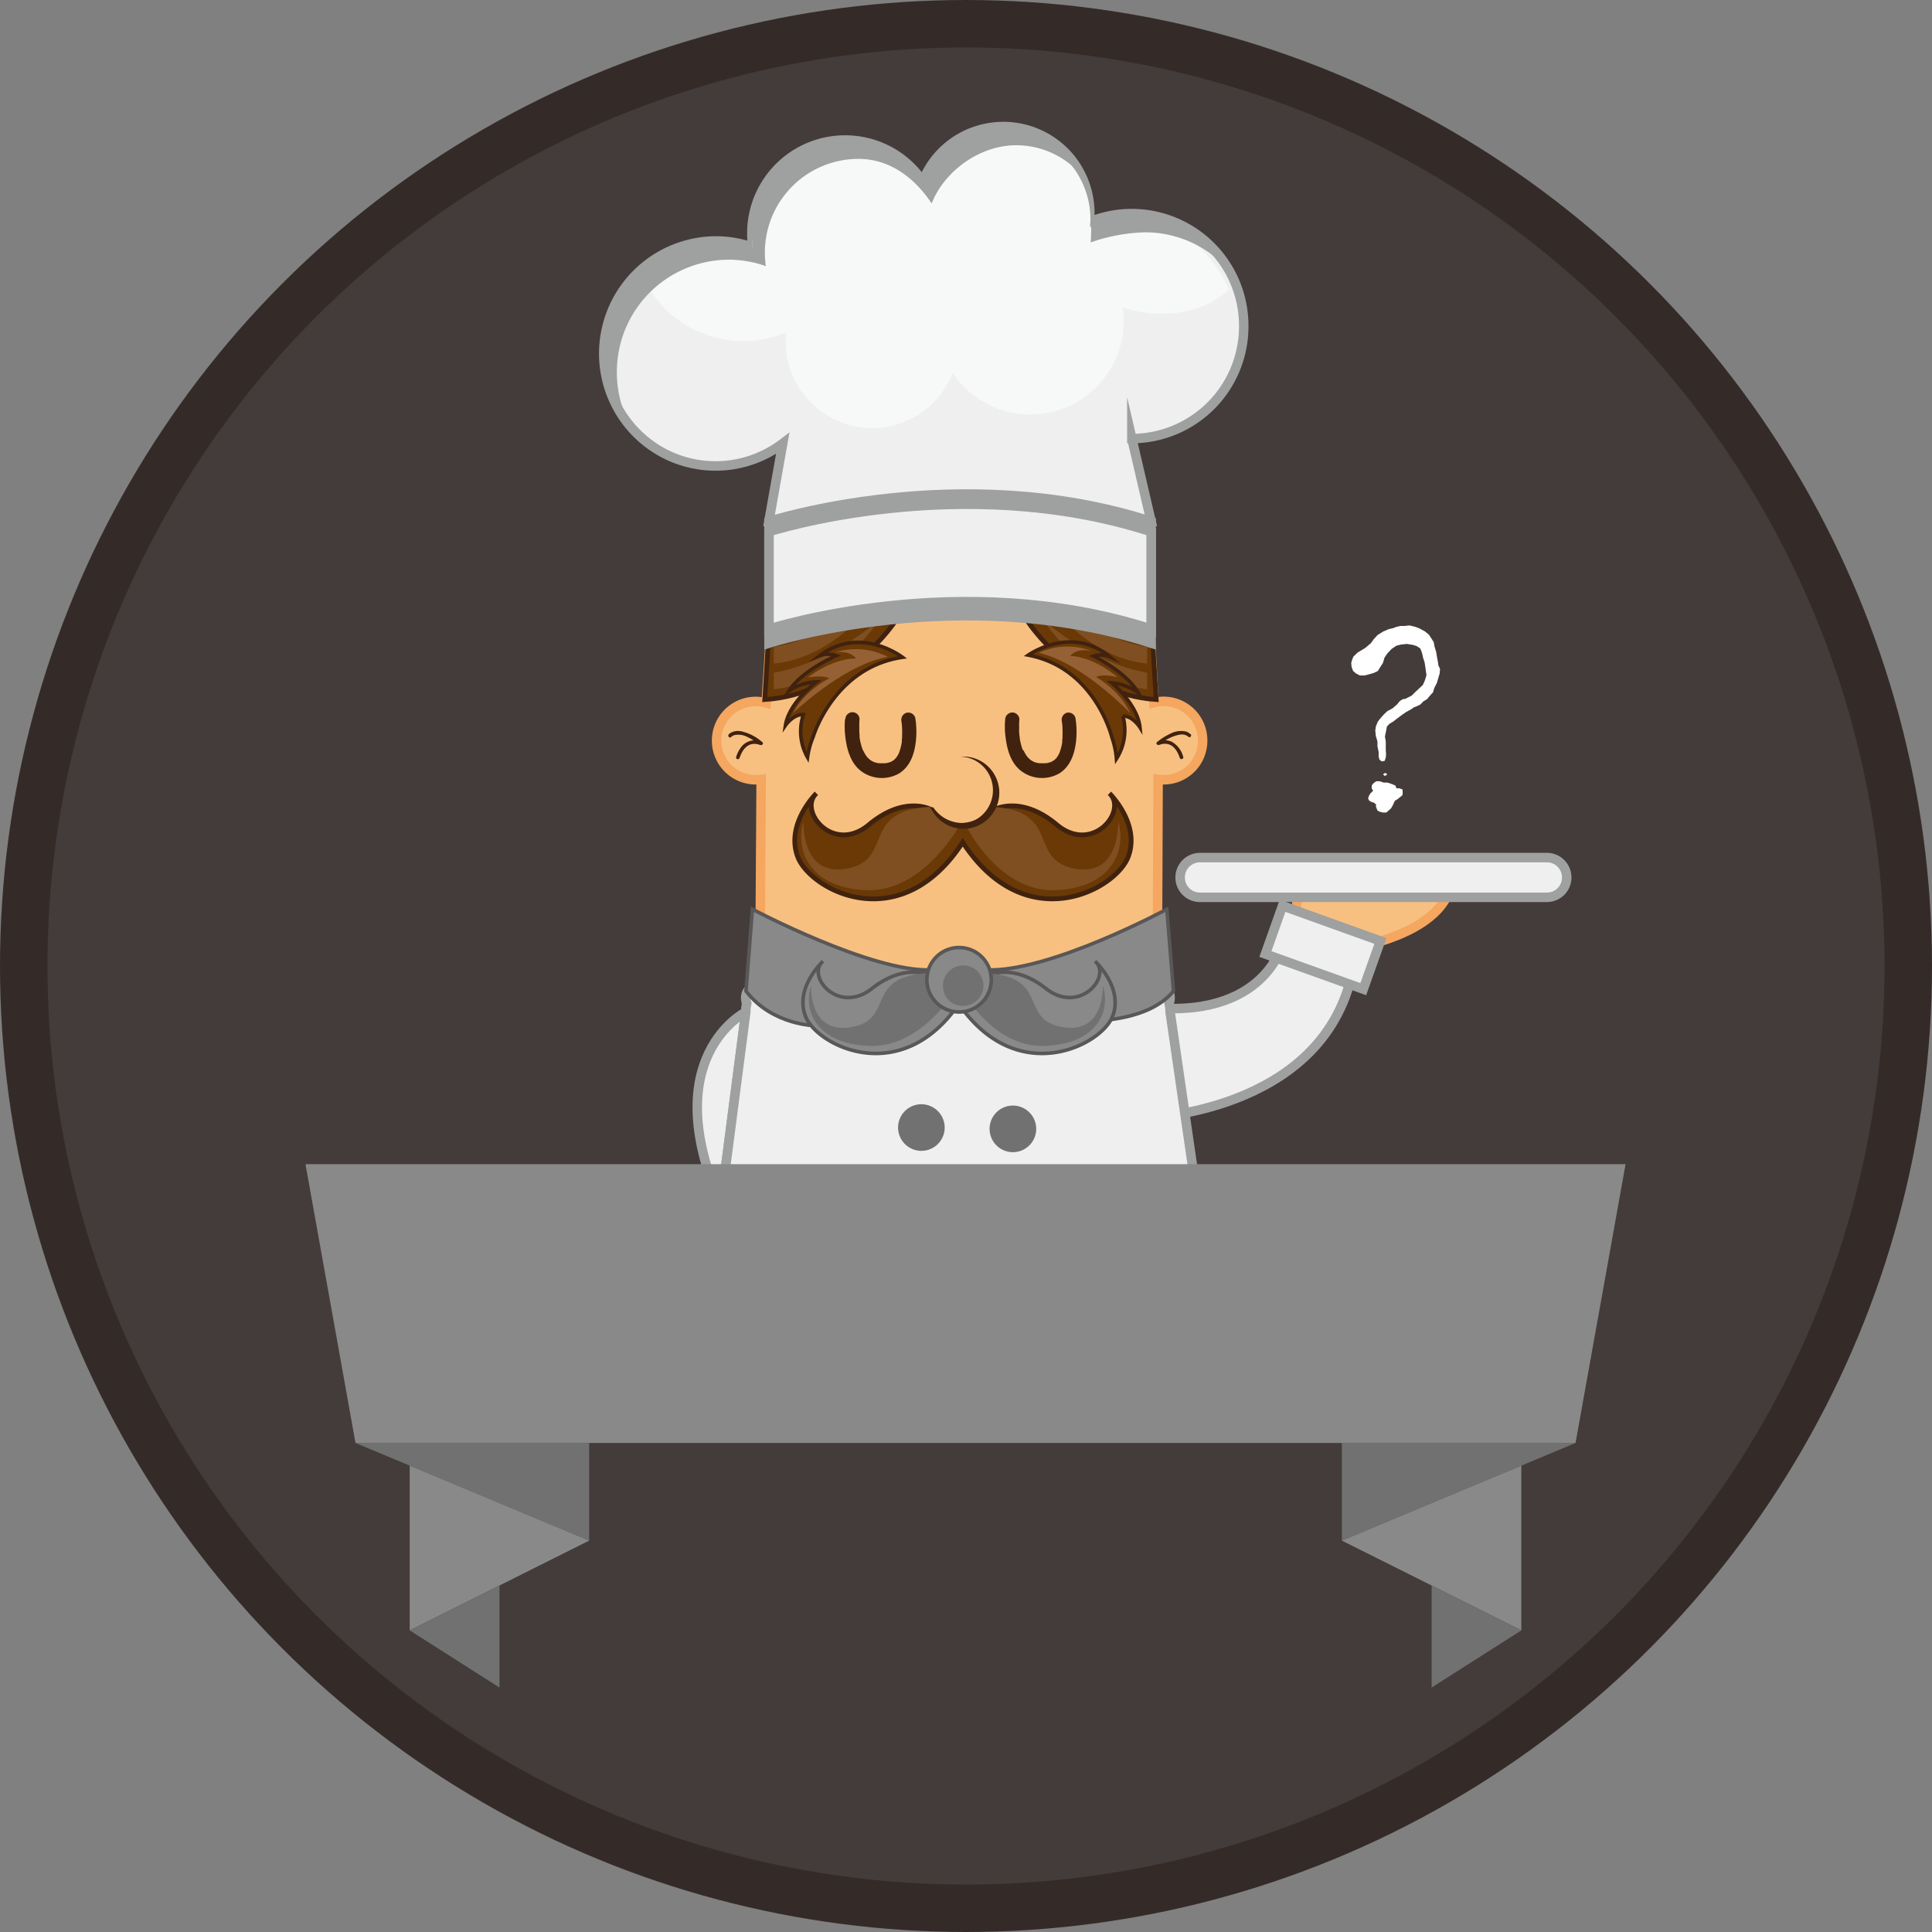 <svg id="圖層_1" data-name="圖層 1" xmlns="http://www.w3.org/2000/svg" xmlns:xlink="http://www.w3.org/1999/xlink" viewBox="0 0 407 407"><rect x="0" y="0" width="407" height="407" fill="#808080" stroke="none"/><defs><style>.cls-1,.cls-3{fill:none;}.cls-2{fill:#342b29;opacity:0.8;}.cls-2,.cls-3{stroke:#342b29;}.cls-10,.cls-14,.cls-15,.cls-17,.cls-19,.cls-2,.cls-3,.cls-6,.cls-7,.cls-8{stroke-miterlimit:10;}.cls-3{stroke-width:10px;}.cls-4{clip-path:url(#clip-path);}.cls-5{fill:#dcdddd;}.cls-6{fill:#efefef;}.cls-14,.cls-6{stroke:#9fa0a0;}.cls-14,.cls-19,.cls-6,.cls-7,.cls-8{stroke-width:2px;}.cls-7{fill:#f8c080;stroke:#f5a65f;}.cls-17,.cls-20,.cls-8{fill:#898989;}.cls-17,.cls-8{stroke:#595757;}.cls-9{fill:#40220f;}.cls-10,.cls-15{fill:#6a3906;stroke:#40220f;}.cls-11{fill:#7f4f21;}.cls-12{fill:#f7f8f8;}.cls-13,.cls-14{fill:#9fa0a0;}.cls-15,.cls-17{stroke-width:0.75px;}.cls-16{fill:#956134;}.cls-18{fill:#727171;}.cls-19{fill:#3e3a39;stroke:#3e3a39;}.cls-21{fill:#fff;}</style><clipPath id="clip-path" transform="translate(-10.5 -10)"><ellipse class="cls-1" cx="223.18" cy="146.26" rx="129.97" ry="130.76"/></clipPath></defs><title>alertCircleError</title><circle class="cls-2" cx="203.5" cy="203.5" r="198.5"/><circle class="cls-3" cx="203.5" cy="203.5" r="198.5"/><g class="cls-4"><path class="cls-5" d="M171.6,314.81c0-3.11,19.59-5.63,43.76-5.63s43.75,2.52,43.75,5.63-19.59,5.62-43.75,5.62S171.6,317.91,171.6,314.81Z" transform="translate(-10.5 -10)"/><path class="cls-6" d="M167.61,223.2s-18.93,9.4-5.27,40.46Z" transform="translate(-10.5 -10)"/><path class="cls-7" d="M263.85,166a8.23,8.23,0,0,0-8.2-8.25,8.11,8.11,0,0,0-2.05.27l-.67-12.2a8.27,8.27,0,0,0-.44-2.65v0c0-6.56-17.76-11.88-39.67-11.88s-39.67,5.32-39.67,11.88h0a8.13,8.13,0,0,0-.45,2.67l-.8,12.24a7.94,7.94,0,0,0-2.19-.31,8.25,8.25,0,0,0,0,16.5,8.5,8.5,0,0,0,1.14-.08l-.22,33.88a8,8,0,0,0,.22,1.85,3.53,3.53,0,0,0-.22,1.19c0,6.56,17.64,11.88,41.85,11.88s41.85-5.32,41.85-11.88a3.53,3.53,0,0,0-.22-1.19,8,8,0,0,0,.22-1.85l.14-33.89a7.72,7.72,0,0,0,1.18.09A8.22,8.22,0,0,0,263.85,166Z" transform="translate(-10.5 -10)"/><path class="cls-7" d="M288.68,210.68s24.51-1.59,27.57-14.35h-31.5S279.88,208.94,288.68,210.68Z" transform="translate(-10.5 -10)"/><path class="cls-6" d="M249,221.74l2.48,23.8s37.61-.95,43.93-30.79L280.59,209S276.51,226.18,249,221.74Z" transform="translate(-10.5 -10)"/><polygon class="cls-8" points="216.29 301.28 205.83 301.28 205.83 264.5 220.84 264.5 216.29 301.28"/><polygon class="cls-8" points="191.06 301.28 201.75 301.28 201.75 264.5 186.4 264.5 191.06 301.28"/><path class="cls-6" d="M167.61,223.2l-6.35,48.73a7.9,7.9,0,0,0,.46,2.63h0c0,6.52,27.9,11.8,50.25,11.8s51.65-5.28,51.65-11.8h0a8,8,0,0,0,.46-2.64L257,223.2a8,8,0,0,0-.22-1.84,3.47,3.47,0,0,0,.22-1.18c0-6.51-20-1.5-44.7-1.5s-44.71-5-44.71,1.5a3.47,3.47,0,0,0,.22,1.18A8,8,0,0,0,167.61,223.2Z" transform="translate(-10.5 -10)"/><path class="cls-9" d="M222.25,161.59a17,17,0,0,0,.11,3.9c.31,2.46,1.08,5.13,3.07,6.78a7.3,7.3,0,0,0,8.34.59c2.25-1.49,3.11-4.09,3.41-6.65a18.76,18.76,0,0,0-.13-5,1.53,1.53,0,0,0-1.85-1.05,1.55,1.55,0,0,0-1,1.85c.07.38,0-.31,0-.1s.06.5.08.75a21.9,21.9,0,0,1,.05,2.43c0,.25,0,.5-.05.75s0,.23,0,.34c0,.35,0-.3,0,.13a10.83,10.83,0,0,1-.33,1.5c-.07.24-.16.47-.24.71s.13-.26,0,.05l-.2.39c-.11.21-.25.41-.38.62s.15-.15,0,0l-.29.31-.25.24c-.29.26.12-.06-.09.06s-.45.27-.7.4c.3-.15,0,0-.13,0l-.37.11-.39.08c-.27.06,0,0,0,0l-.31,0a7.69,7.69,0,0,1-1,0l-.25,0c.06,0,.31.06,0,0l-.45-.1c-.15,0-.29-.08-.43-.12l-.2-.08.11.05a5.13,5.13,0,0,1-.72-.41l-.17-.12c-.16-.11.22.19.07.05l-.26-.23a5,5,0,0,1-.53-.59c.26.32,0,0-.06-.1l-.19-.29c-.15-.25-.27-.5-.4-.76A.84.84,0,0,0,226,168c-.09-.18.1.27,0,.08l-.13-.33c-.09-.26-.17-.51-.24-.77-.14-.52-.24-1-.33-1.56-.06-.38,0,.14,0-.07s0-.28-.05-.41l-.06-.75c0-.44,0-.89,0-1.33s0-.85.06-1.27a1.51,1.51,0,0,0-1.5-1.5,1.53,1.53,0,0,0-1.5,1.5Z" transform="translate(-10.5 -10)"/><path class="cls-9" d="M188.5,161.59a18.16,18.16,0,0,0,.11,3.9c.32,2.46,1.09,5.13,3.07,6.78a7.32,7.32,0,0,0,8.35.59c2.25-1.49,3.11-4.09,3.4-6.65a18.35,18.35,0,0,0-.12-5,1.53,1.53,0,0,0-1.85-1.05,1.55,1.55,0,0,0-1.05,1.85c.06.38,0-.31,0-.1s.06.5.08.75a21.9,21.9,0,0,1,.05,2.43c0,.25,0,.5-.06.75l0,.34c0,.35.05-.3,0,.13a10.83,10.83,0,0,1-.33,1.5c-.07.24-.16.47-.24.71s.13-.26,0,.05l-.2.39c-.11.21-.25.41-.38.62s.15-.15,0,0-.19.21-.3.31l-.24.24c-.29.26.12-.06-.09.06l-.7.4c.3-.15,0,0-.13,0l-.37.11-.39.08c-.27.06,0,0,0,0l-.31,0a7.85,7.85,0,0,1-1,0l-.24,0s.31.06,0,0l-.46-.1-.42-.12-.21-.08.12.05a5.13,5.13,0,0,1-.72-.41l-.17-.12c-.16-.11.21.19.07.05l-.26-.23a5,5,0,0,1-.54-.59c.26.32,0,0-.06-.1l-.18-.29c-.15-.25-.27-.5-.4-.76l-.06-.14c-.09-.18.09.27,0,.08s-.08-.22-.12-.33-.17-.51-.24-.77a14,14,0,0,1-.33-1.56c-.07-.38,0,.14,0-.07s0-.28,0-.41-.05-.5-.06-.75c0-.44,0-.89,0-1.33s0-.85.05-1.27a1.5,1.5,0,0,0-1.5-1.5,1.54,1.54,0,0,0-1.5,1.5Z" transform="translate(-10.5 -10)"/><path class="cls-10" d="M244.22,177.13c3.91,3.64-3.51,12.94-11.12,6.59s-13.18-3.15-13.18-3.15h-.31a8.67,8.67,0,0,1-6.52,3.3,7.89,7.89,0,0,1-6.25-3.3h-.12s-5.56-3.19-13.15,3.15-15-2.95-11.09-6.59c0,0-6.62,6.5-3.89,13.46s21.57,17.06,34.72-3.15c13.19,20.21,32.08,10.1,34.82,3.15S244.22,177.13,244.22,177.13Z" transform="translate(-10.5 -10)"/><path class="cls-9" d="M261.29,164.69a2.15,2.15,0,0,0-1-.6,4.81,4.81,0,0,0-3.18.44,13.18,13.18,0,0,0-2.87,1.8c-.35.27.1.76.46.58.11,0-.08,0,.06,0a2.29,2.29,0,0,1,.37-.12,3,3,0,0,1,1.16-.08c1.49.21,2.31,1.63,2.74,2.94.15.46.88.26.73-.2a5.05,5.05,0,0,0-2.45-3.21,3.66,3.66,0,0,0-2.44-.16,3.29,3.29,0,0,0-.55.21l.45.59a9.24,9.24,0,0,1,4.13-2.1,2.83,2.83,0,0,1,1.09,0l.2.06a.34.34,0,0,1,.13.05,1.56,1.56,0,0,1,.28.16l.07,0s-.06,0,0,0l.08.07.06.06c.3.38.83-.15.53-.53Z" transform="translate(-10.5 -10)"/><path class="cls-9" d="M164.59,165.22l0,0c0-.05.17-.15.08-.08l.25-.16a1.25,1.25,0,0,1,.31-.12,4.08,4.08,0,0,1,2.66.37,13.06,13.06,0,0,1,2.68,1.67l.46-.59a3.59,3.59,0,0,0-4.15.78,6.44,6.44,0,0,0-1.3,2.38c-.16.46.57.66.72.2.44-1.31,1.26-2.73,2.75-2.94a2.93,2.93,0,0,1,1.15.08,2.4,2.4,0,0,1,.38.12c.15.05,0,0,.07,0,.35.18.81-.31.45-.58a10,10,0,0,0-4.49-2.3,3.21,3.21,0,0,0-2.25.37,1.93,1.93,0,0,0-.35.29c-.3.38.23.91.53.53Z" transform="translate(-10.5 -10)"/><path class="cls-11" d="M214.12,184.14s6.9,14,18.92,13.39,14.76-8.72,13-14.56c0,0,.62,11.88-9.22,10s-2.73-12.23-17.34-13C219.45,180,218,184.07,214.12,184.14Z" transform="translate(-10.5 -10)"/><path class="cls-11" d="M212.48,184.14s-7.67,14-19.71,13.39-14.8-8.72-13-14.56c0,0-.62,11.88,9.23,10s2.74-12.23,17.38-13C206.38,180,208.58,184.07,212.48,184.14Z" transform="translate(-10.5 -10)"/><path class="cls-9" d="M220.15,173.46a7.53,7.53,0,0,0-7.27-4.06,7,7,0,0,1,6,3.81,7.12,7.12,0,0,1-3,9.57,7,7,0,0,1-9.3-2.65c0,.12.1.23.16.35A7.52,7.52,0,0,0,217,183.7,7.61,7.61,0,0,0,220.15,173.46Z" transform="translate(-10.5 -10)"/><path class="cls-10" d="M227.06,141s10,15.29,27,16.37l-.67-11.19S237.21,132.92,227.06,141Z" transform="translate(-10.5 -10)"/><path class="cls-11" d="M230.32,140.62s8.18,13.22,21.84,14.59v-3.5S241.6,150.35,230.32,140.62Z" transform="translate(-10.5 -10)"/><path class="cls-11" d="M230.32,135.22s8.18,13.21,21.84,14.58v-3.5S241.6,145,230.32,135.22Z" transform="translate(-10.5 -10)"/><path class="cls-10" d="M199,141s-10.13,15.29-27.39,16.37l.68-11.19S188.67,132.92,199,141Z" transform="translate(-10.5 -10)"/><path class="cls-11" d="M195.66,140.62s-8.31,13.22-22.16,14.59v-3.5S184.22,150.35,195.66,140.62Z" transform="translate(-10.5 -10)"/><path class="cls-11" d="M195.66,135.22s-8.31,13.21-22.16,14.58v-3.5S184.22,145,195.66,135.22Z" transform="translate(-10.5 -10)"/><path class="cls-6" d="M272.51,78.69A23.63,23.63,0,0,0,249,55,23.2,23.2,0,0,0,240,56.77c.05-.59.08-1.18.08-1.78a18.22,18.22,0,0,0-35.19-6.74,19.65,19.65,0,0,0-36,11.06,20,20,0,0,0,.2,2.8,23.38,23.38,0,0,0-7.83-1.35,23.73,23.73,0,0,0-11.17,44.58,23.45,23.45,0,0,0,25.3-1.93l-2.92,16.44H253l-4.06-17.46h0A23.63,23.63,0,0,0,272.51,78.69Z" transform="translate(-10.5 -10)"/><path class="cls-12" d="M249.07,56.35a23.38,23.38,0,0,0-8.95,1.77c0-.58.09-1.17.09-1.77A18.22,18.22,0,0,0,205,49.61a19.65,19.65,0,0,0-36,11.06,21.58,21.58,0,0,0,.2,2.8,23.43,23.43,0,0,0-23.44,4.6,23.48,23.48,0,0,0,30.35,12,17.39,17.39,0,0,0-.09,1.78,18.22,18.22,0,0,0,35.19,6.74,19.66,19.66,0,0,0,36-11.07,18.32,18.32,0,0,0-.21-2.79,23.42,23.42,0,0,0,7.83,1.35c6,0,10.43-1.4,14.59-5.1C265.7,62.85,258.56,56.35,249.07,56.35Z" transform="translate(-10.5 -10)"/><path class="cls-13" d="M240.35,59.28a17.53,17.53,0,0,1-.09,1.78,37.83,37.83,0,0,1,11.42-2.12A23.42,23.42,0,0,1,269.4,67,23.54,23.54,0,0,0,249,55.09a43.45,43.45,0,0,0-8.74,1.26A18.93,18.93,0,0,1,240.35,59.28Z" transform="translate(-10.5 -10)"/><path class="cls-13" d="M140.45,88.41A23.63,23.63,0,0,1,164,64.71a23.38,23.38,0,0,1,7.83,1.35,20,20,0,0,1-.2-2.8,19.73,19.73,0,0,1,19.67-19.79c6.79,0,11.94,4.12,15.47,9.38,2.67-6.79,10.1-12.25,17.8-12.25a18.11,18.11,0,0,1,13.36,5.86,18.19,18.19,0,0,0-33.05,1.89,19.69,19.69,0,0,0-35.78,13.86,23.38,23.38,0,0,0-7.83-1.35,23.73,23.73,0,0,0-17.72,39.32A23.76,23.76,0,0,1,140.45,88.41Z" transform="translate(-10.5 -10)"/><path class="cls-14" d="M253,122.39c-40.25-13-80.5,0-80.5,0v23.09s40.25-13,80.5,0Z" transform="translate(-10.5 -10)"/><path class="cls-14" d="M253,119.85c-40.25-13-80.5,0-80.5,0v23.09s40.25-13,80.5,0Z" transform="translate(-10.5 -10)"/><path class="cls-6" d="M253,122c-40.25-13-80.5,0-80.5,0v20.52s40.25-13,80.5,0Z" transform="translate(-10.5 -10)"/><path class="cls-15" d="M244.75,165.37s-3.5-14.68-17.64-17.36c0,0,9.1-6.45,17.2.36a4.68,4.68,0,0,0-3.39-.15s7,3.46,9.37,7.74a11.08,11.08,0,0,0-5.55-2.1s5.42,4.54,5.91,9.38c0,0-1.53-2.47-3.6-2.39a11.19,11.19,0,0,1-1.36,9A17.28,17.28,0,0,0,244.75,165.37Z" transform="translate(-10.5 -10)"/><path class="cls-16" d="M229.31,147.53a14.58,14.58,0,0,1,11.17-.4s-3-.78-4.54,1.07c0,0,4.32-.18,10,4.45,0,0-3.07-.76-4.55-.05,0,0,5.21,3,7.18,7.61C248.56,160.21,238.5,149.6,229.31,147.53Z" transform="translate(-10.5 -10)"/><path class="cls-15" d="M181.82,165.17s4.35-14.59,18.81-16.7c0,0-8.85-6.84-17.43-.34a4.84,4.84,0,0,1,3.44,0s-7.28,3.18-9.91,7.38a11.36,11.36,0,0,1,5.74-1.87s-5.75,4.32-6.5,9.16c0,0,1.68-2.42,3.77-2.25a11.14,11.14,0,0,0,.88,9A17.69,17.69,0,0,1,181.82,165.17Z" transform="translate(-10.5 -10)"/><path class="cls-16" d="M197.54,148.38a14.62,14.62,0,0,0-11.18-.92s3.06-.64,4.5,1.28c0,0-4.32-.38-10.22,4,0,0,3.11-.62,4.56.15,0,0-5.37,2.73-7.57,7.28C177.63,160.16,188.23,150,197.54,148.38Z" transform="translate(-10.5 -10)"/><path class="cls-17" d="M256.31,201.54s-24.79,13.34-38,12.77l19,10.78s14.48,1,20.4-6.31Z" transform="translate(-10.5 -10)"/><path class="cls-17" d="M169,201.54s25.22,13.34,37.65,12.77l-24.23,11.77s-9.19,0-14.77-7.3Z" transform="translate(-10.5 -10)"/><path class="cls-18" d="M228.79,247.9a4.91,4.91,0,1,1-4.85-5A4.92,4.92,0,0,1,228.79,247.9Z" transform="translate(-10.5 -10)"/><path class="cls-18" d="M209.51,247.62a4.91,4.91,0,1,1-4.84-5A4.93,4.93,0,0,1,209.51,247.62Z" transform="translate(-10.5 -10)"/><path class="cls-18" d="M228.55,264.3a4.91,4.91,0,1,1-4.84-5A4.93,4.93,0,0,1,228.55,264.3Z" transform="translate(-10.5 -10)"/><path class="cls-18" d="M209.28,264a4.91,4.91,0,1,1-4.84-5A4.93,4.93,0,0,1,209.28,264Z" transform="translate(-10.5 -10)"/><path class="cls-17" d="M241.19,212.5c3.62,3.17-3.26,11.3-10.33,5.76s-12.24-2.76-12.24-2.76h-.28a8.19,8.19,0,0,1-6.06,2.88,7.44,7.44,0,0,1-5.8-2.88h-.11s-5.16-2.78-12.2,2.76-13.91-2.59-10.3-5.76c0,0-6.14,5.68-3.61,11.76s20,14.91,32.23-2.76c12.24,17.67,29.78,8.84,32.32,2.76S241.19,212.5,241.19,212.5Z" transform="translate(-10.5 -10)"/><path class="cls-18" d="M213.25,218.62s6.4,12.25,17.55,11.71,13.71-7.63,12-12.73c0,0,.57,10.38-8.56,8.76s-2.54-10.69-16.1-11.35C218.19,215,216.86,218.56,213.25,218.62Z" transform="translate(-10.5 -10)"/><path class="cls-18" d="M211.72,218.62s-7.13,12.25-18.3,11.71-13.73-7.63-12.07-12.73c0,0-.57,10.38,8.58,8.76s2.54-10.69,16.13-11.35C206.06,215,208.1,218.56,211.72,218.62Z" transform="translate(-10.5 -10)"/><path class="cls-17" d="M205.75,216.36a6.79,6.79,0,1,1,6.78,6.83A6.8,6.8,0,0,1,205.75,216.36Z" transform="translate(-10.5 -10)"/><path class="cls-18" d="M209.17,218a4.26,4.26,0,1,1,4.24,3.89A4.08,4.08,0,0,1,209.17,218Z" transform="translate(-10.5 -10)"/><path class="cls-19" d="M216.33,314.81h24.91s-8.85-11.62-24.91-5Z" transform="translate(-10.5 -10)"/><path class="cls-19" d="M212.31,314.81h-25.2s8.94-11.62,25.2-5Z" transform="translate(-10.5 -10)"/><polygon class="cls-6" points="287.19 208.38 266.57 200.98 270.18 190.82 290.8 198.23 287.19 208.38"/><path class="cls-6" d="M340.55,194.85a4.17,4.17,0,0,1-4.16,4.18H263.27a4.17,4.17,0,0,1-4.16-4.18h0a4.18,4.18,0,0,1,4.16-4.19h73.12a4.18,4.18,0,0,1,4.16,4.19Z" transform="translate(-10.5 -10)"/></g><polygon class="cls-18" points="74.89 303.98 124.12 324.55 124.12 303.98 74.89 303.98"/><polygon class="cls-18" points="331.91 303.98 282.68 324.55 282.68 303.98 331.91 303.98"/><polygon class="cls-20" points="124.12 324.55 86.31 343.46 86.31 308.75 124.12 324.55"/><polygon class="cls-20" points="282.68 324.55 320.49 343.46 320.49 308.75 282.68 324.55"/><polygon class="cls-18" points="105.22 334 105.22 355.5 86.31 343.46 105.22 334"/><polygon class="cls-18" points="301.59 334 301.59 355.5 320.49 343.46 301.59 334"/><polygon class="cls-20" points="64.35 245.24 342.45 245.24 331.91 303.98 74.89 303.98 64.35 245.24"/><path class="cls-21" d="M313.78,151.88l-.59,2-.55,1.08-.25.87-.7.77-.56.68-.77.47-.67.68-.77.37-.56.21-.64.44-1,.55-.86.59-1,.74L304,162l-.74.44-.58.59-.19,1-.24,1.14.18,1v1.86l.06.86-.06.72-.24.68-.59.12-.49-.37-.18-.62v-1l-.25-1.21V166.2l-.34-1.14-.12-1.15.12-.86.4-1,.49-.65.77-.87.74-.71,1.14-.62.95-.83.55-.68.65-.41.55-.06.31-.18,1-.5.77-.77,1.57-1.46.43-.95.34-1.12-.22-1.61-.18-1.14-.31-.93-.24-1.08-.37-.9-.77-.49-.83-.25-1.2-.19-1.23.13-1,.25-1,.68-.89.95-.61.9-.31,1.08-.52.81-.56.9-.89.43-.89.25-1,.27H297l-.89-.46-.56-.49-.3-.78-.1-.86.16-.65.31-.75.86-.83.83-.5.77-.46,1.19-1,.62-.86.83-.9,1.2-.74,1.1-.47,1-.24.64-.25.8-.19h.89l1.08-.12,1.26.31.8.31,1.2.65.83.68.43.65.58.92.19,1,.31,1,.18,1.08.18.93.13.9.34.74ZM306,177l-.06.52-.53.43-.55.44-.49.28-.22.43-.24.55-.37.65-1,.87h-.73l-.71-.18-.43-.25-.34-.9.09-.31-.46-.43-.49-.13-.52-.3-.25-.47.19-.56.27-.46.62-.62-.31-.43v-.65l.31-.43.64-.47h.74l.83.28h.8l.58.19.5.18.58.25.25.59h.61l.65.24Zm-3.29-3.81-.49.28-.37-.34.31-.25h.36Z" transform="translate(-10.5 -10)"/></svg>